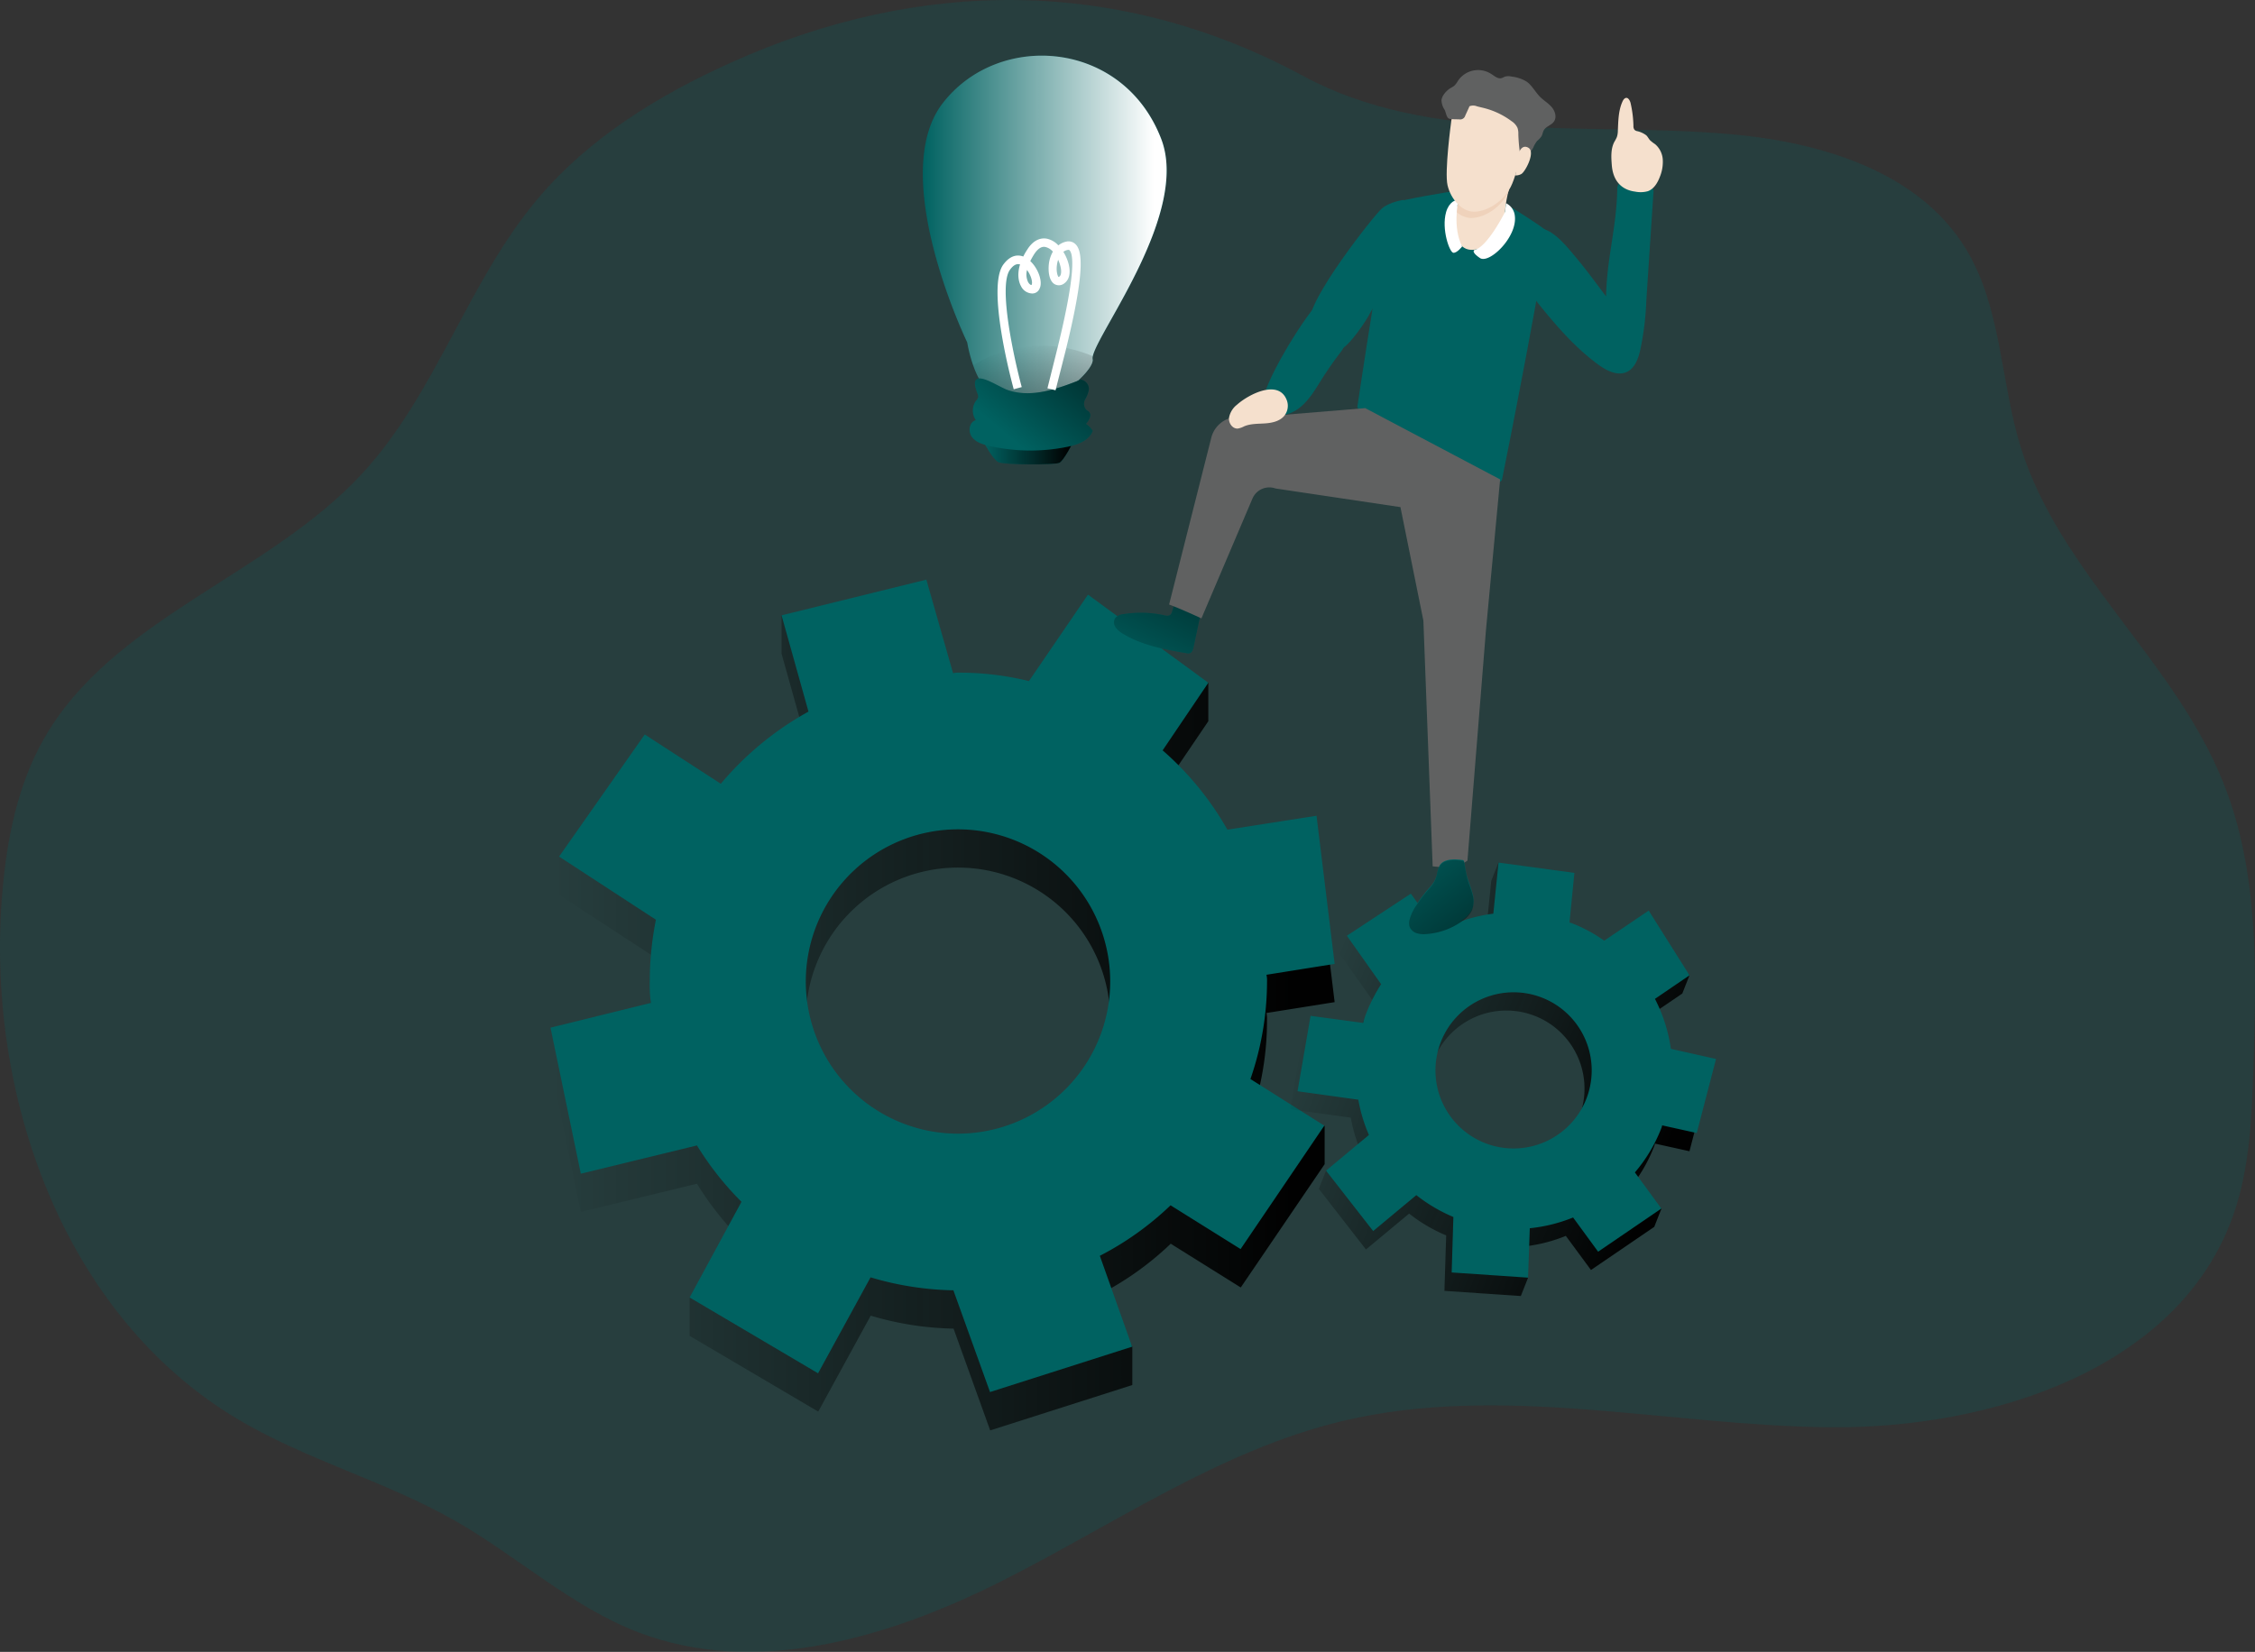 <svg id="Layer_1" data-name="Layer 1" xmlns="http://www.w3.org/2000/svg" xmlns:xlink="http://www.w3.org/1999/xlink" viewBox="0 0 669.65 490.68"><rect x="0" y="0" width="669.65" height="490.68" fill="#333333" stroke="none"/><defs><linearGradient id="linear-gradient" x1="161.7" y1="320.02" x2="394.56" y2="320.02" gradientUnits="userSpaceOnUse"><stop offset="0" stop-color="#010101" stop-opacity="0"/><stop offset="0.95" stop-color="#010101"/></linearGradient><linearGradient id="linear-gradient-2" x1="286.14" y1="184" x2="405.65" y2="184" gradientTransform="matrix(0.93, 0.37, -0.37, 0.93, 189.19, 40.85)" xlink:href="#linear-gradient"/><linearGradient id="linear-gradient-3" x1="300.1" y1="176.68" x2="324.77" y2="105.06" gradientTransform="translate(57.75 6.79) rotate(7.09)" xlink:href="#linear-gradient"/><linearGradient id="linear-gradient-4" x1="382.3" y1="212.78" x2="444.71" y2="271.17" gradientTransform="translate(57.75 6.79) rotate(7.09)" xlink:href="#linear-gradient"/><linearGradient id="linear-gradient-5" x1="290.33" y1="150.69" x2="317.05" y2="150.69" xlink:href="#linear-gradient"/><linearGradient id="linear-gradient-6" x1="272.27" y1="84.78" x2="344.67" y2="84.78" gradientUnits="userSpaceOnUse"><stop offset="0" stop-color="#fff" stop-opacity="0"/><stop offset="0.95" stop-color="#fff"/></linearGradient><linearGradient id="linear-gradient-7" x1="303.97" y1="118.59" x2="315.67" y2="173.66" xlink:href="#linear-gradient"/><linearGradient id="linear-gradient-8" x1="297.74" y1="145.96" x2="337.84" y2="97.94" xlink:href="#linear-gradient"/></defs><title>Creative process 1</title><path d="M215.18,34.83C193.79,44.48,173.25,57.11,158.1,75c-20.95,24.76-30.28,57.94-52.26,81.79-28.1,30.49-74.3,43-94.7,79.06C3.37,249.63.25,265.54-1.09,281.29-6.2,341.22,17,406.74,68.62,437.63c20.5,12.26,44.11,18.5,64.85,30.36,18.42,10.53,34.45,25.43,54.25,33.05,34.93,13.43,74.48,1.66,107.9-15.17S360.53,447,396.93,438.29c47-11.18,96,1.3,144.26,1.86s103.94-17.27,120.14-62.76c5.08-14.27,5.61-29.69,6.08-44.83.88-28.36,1.61-57.66-9-84C644,212.45,609.9,186.25,598.33,149.1c-6.1-19.61-5.66-41.57-16.38-59.09-14.1-23.07-43.37-31.7-70.31-34C468.86,52.32,423,59.16,385.2,38.75,330.86,9.4,271.69,9.32,215.18,34.83Z" transform="translate(1.78 -16.19)" fill="#006261" opacity="0.24" style="isolation:isolate"/><path d="M374.48,319.1a8,8,0,0,0-.17-2v0l20.25-3.23-5.38-44L362.71,274a90,90,0,0,0-19.2-23.52l-.05,0,13.59-20.06V219L321.31,204.2l-17.53,25.67a86.05,86.05,0,0,0-20.87-2.5,5.85,5.85,0,0,0-1.66.16l-7.94-27.8-43-.76v11.37l8,28.6a92.32,92.32,0,0,0-26.08,21.4L189.69,245.7l-25.44,24.91V282L193,300.76a94.34,94.34,0,0,0-1.83,18.34,38.84,38.84,0,0,0,.34,6.36l-29.81-4v11.37l9,43.36,34.49-8.38h0a91.06,91.06,0,0,0,13.22,16.74l-15.4,17.05V413L241.2,435.5,256.79,407h0a91.36,91.36,0,0,0,24.6,3.85h0l10.88,30.23,42.2-13.47V416.23l-9.59-15.6h0a89.54,89.54,0,0,0,21-15l20.8,13L391.59,362V350.63l-21.94-2.48A88.75,88.75,0,0,0,374.48,319.1Zm-91.57,45.2a45.2,45.2,0,1,1,45-45.2A45.22,45.22,0,0,1,282.91,364.3Z" transform="translate(1.78 -16.19)" fill="url(#linear-gradient)"/><path d="M374.48,307.74a8,8,0,0,0-.17-2v0l20.25-3.23-5.38-44-26.47,4.13a90.16,90.16,0,0,0-19.2-23.53l-.05,0L357.05,219l-35.74-26.17L303.78,218.5a86.55,86.55,0,0,0-20.87-2.5,5.52,5.52,0,0,0-1.66.17l-7.94-27.8-43,10.6,8,28.6A92.18,92.18,0,0,0,212.27,249l-22.58-14.64-25.44,36.27L193,289.39a94.36,94.36,0,0,0-1.83,18.35,38.84,38.84,0,0,0,.34,6.36l-29.81,7.36,9,43.37,34.49-8.39h0a90.72,90.72,0,0,0,13.22,16.74l-15.4,28.42,38.14,22.52,15.59-28.5h0a91.36,91.36,0,0,0,24.6,3.85h0l10.88,30.22,42.2-13.47-9.59-27h0a89.21,89.21,0,0,0,21-15l20.8,13,24.86-36.66-21.94-13.85A88.64,88.64,0,0,0,374.48,307.74Zm-91.57,45.2a45.2,45.2,0,1,1,45-45.2A45.23,45.23,0,0,1,282.91,352.94Z" transform="translate(1.78 -16.19)" fill="#006261"/><path d="M489.37,356.89a4.18,4.18,0,0,0,.29-1h0l10.27,2.27,5.73-22-13.41-3a46.19,46.19,0,0,0-4.72-14.85l0,0,10.27-7,2.14-5.43L485.67,292,472.46,301a44.58,44.58,0,0,0-9.49-5.13,2.86,2.86,0,0,0-.82-.23l1.45-14.77-20.38-8.48-2.15,5.43-1.55,15.17A47.37,47.37,0,0,0,423,298.23L415,287l-16.84,7.09L396,299.49l10.18,14.39a48.38,48.38,0,0,0-4.34,8.42,20.06,20.06,0,0,0-1,3.09l-13.47-7.53-2.14,5.42-3.87,22.41,18,2.5h0a46.78,46.78,0,0,0,3.16,10.49L392,363.92l-2.14,5.42,14,18,12.82-10.66h0a46.8,46.8,0,0,0,11,6.48h0l-.52,16.48,22.69,1.53,2.14-5.42-1.63-9.26h0a46,46,0,0,0,12.85-3.19l7.47,10.14,18.79-12.81,2.14-5.43-10-5.32A45.78,45.78,0,0,0,489.37,356.89Zm-52.24,4.29a23.2,23.2,0,1,1,30-13.07A23.2,23.2,0,0,1,437.13,361.18Z" transform="translate(1.78 -16.19)" fill="url(#linear-gradient-2)"/><path d="M491.51,351.47a4.14,4.14,0,0,0,.3-1h0l10.28,2.28,5.73-22-13.41-3a46.62,46.62,0,0,0-4.73-14.85v0l10.26-7-12.12-19.23-13.2,8.94a44.62,44.62,0,0,0-9.49-5.13,3.31,3.31,0,0,0-.83-.24l1.46-14.76-22.53-3.06-1.55,15.17a47.32,47.32,0,0,0-16.49,5.3l-8-11.25-19,12.51,10.17,14.39a49.31,49.31,0,0,0-4.33,8.41,20.53,20.53,0,0,0-1,3.1l-15.62-2.11-3.87,22.4,18.05,2.51h0a46.52,46.52,0,0,0,3.15,10.48L392,363.92l14,17.95,12.82-10.67h0a47,47,0,0,0,11,6.49h0l-.51,16.48L452,395.71l.51-14.68h0a46.46,46.46,0,0,0,12.86-3.19L472.8,388l18.78-12.81-7.86-10.74A45.46,45.46,0,0,0,491.51,351.47Zm-52.24,4.29a23.2,23.2,0,1,1,30-13.08A23.22,23.22,0,0,1,439.27,355.76Z" transform="translate(1.78 -16.19)" fill="#006261"/><path d="M344.2,199a32.79,32.79,0,0,0-12.25-.4,3.57,3.57,0,0,0-2.6,1.26,2.48,2.48,0,0,0,.13,2.62,6.22,6.22,0,0,0,2,1.83c5.66,3.54,12.43,4.76,19,5.9a2.2,2.2,0,0,0,1.11,0c.68-.25.93-1.07,1.08-1.79l2.06-9.72a1.56,1.56,0,0,0,0-.83,1.44,1.44,0,0,0-.44-.6c-1.32-1.23-4.79-3.24-6.63-2.08S347.1,199.65,344.2,199Z" transform="translate(1.78 -16.19)" fill="#006261"/><path d="M344.2,199a32.79,32.79,0,0,0-12.25-.4,3.57,3.57,0,0,0-2.6,1.26,2.48,2.48,0,0,0,.13,2.62,6.22,6.22,0,0,0,2,1.83c5.66,3.54,12.43,4.76,19,5.9a2.2,2.2,0,0,0,1.11,0c.68-.25.93-1.07,1.08-1.79l2.06-9.72a1.56,1.56,0,0,0,0-.83,1.44,1.44,0,0,0-.44-.6c-1.32-1.23-4.79-3.24-6.63-2.08S347.1,199.65,344.2,199Z" transform="translate(1.78 -16.19)" fill="url(#linear-gradient-3)"/><path d="M445.42,76.76s10.87,6.73,12.07,8.07S445,155.25,444.27,158.62s-20-3.13-27.85-5.84-15.13-15.66-15.13-15.66,8.81-59.48,10.57-60.52S429.7,73,429.7,73Z" transform="translate(1.78 -16.19)" fill="#006261"/><path d="M415,75.57s-4.11.56-6.44,2.57-22.35,27.42-21.28,33.52,7.37,8.85,9.51,8,7.34-8.37,8.35-10.59,14.77-19.71,14.77-19.71Z" transform="translate(1.78 -16.19)" fill="#006261"/><path d="M446.93,70s-2.11,7.28-1.7,10.15S440.66,90.72,435,90.4s-5.14-10-5.07-11.09,1.79-1.6,1.38-4.47S446.56,66.59,446.93,70Z" transform="translate(1.78 -16.19)" fill="#f5e0cd"/><path d="M431.3,74.84a4.41,4.41,0,0,1-1.12,3.77,7.11,7.11,0,0,0,4.55,2.32c3.41.19,8.67-2.36,11.22-7.34l.14-.27c.43-1.86.84-3.3.84-3.3C446.56,66.59,430.9,72,431.3,74.84Z" transform="translate(1.78 -16.19)" fill="#efd2bb"/><path d="M445.18,79.1S440,89.55,436.05,90.46c0,0-1.09.51,1.65,2.37s11.15-6.2,10.37-12.51a4.67,4.67,0,0,0-2.63-3.77Z" transform="translate(1.78 -16.19)" fill="#fff"/><path d="M431.24,76s-1.7,7.8,1.18,13.4c0,0-1.47,1.95-2.6,1.88s-3.59-7-2.17-12.06C428.48,76.24,430.72,75.13,431.24,76Z" transform="translate(1.78 -16.19)" fill="#fff"/><path d="M457.63,123" transform="translate(1.78 -16.19)" fill="none" stroke="#000" stroke-miterlimit="10" stroke-width="1.43"/><path d="M443.7,158.59l-4.2,44.71L434,271.82s-3,2.68-10.33,1.7l-2.76-73-6.81-33.69L377,161.29a5.45,5.45,0,0,0-6.85,3L355,199.88s-5.95-2.77-9.6-4.12l12.53-49.56a8.16,8.16,0,0,1,10.14-5.85l35.57-2.93Z" transform="translate(1.78 -16.19)" fill="#606161"/><path d="M429.14,52.53s-2,14.68-1.05,18.72,4.13,7.62,7.53,7.81,8.67-2.36,11.22-7.34,4.38-17.39,3.91-19.12-3.6-7.29-12.7-7C431.78,45.85,429.26,50.26,429.14,52.53Z" transform="translate(1.78 -16.19)" fill="#f5e0cd"/><path d="M434.47,48.07l-1.13,2.47a1.56,1.56,0,0,1-1.86,1.09c-.78,0-1.56,0-2.34-.08a1.47,1.47,0,0,1-.82-.23c-.59-.48-.75-1.82-1.09-2.5a5.37,5.37,0,0,1-.94-2.9,3.71,3.71,0,0,1,.65-1.61,6.77,6.77,0,0,1,2.11-2,7.13,7.13,0,0,0,1.05-.66,6.92,6.92,0,0,0,1.09-1.47,7.19,7.19,0,0,1,9.91-2c.94.61,1.94,1.5,3,1.22.39-.1.73-.34,1.11-.47a4,4,0,0,1,1.87,0,11.25,11.25,0,0,1,4.37,1.42c1.71,1.15,2.65,3.14,4.1,4.6,1.1,1.1,2.49,1.9,3.49,3.08s1.54,3,.64,4.28c-.77,1.08-2.34,1.41-3,2.56-.32.55-.37,1.22-.68,1.78a6.82,6.82,0,0,1-1.3,1.39,8,8,0,0,0-1.18,2.05,22.54,22.54,0,0,1-1.77,2.57c-.3.38-.69.8-1.17.74s-.85-.81-.94-1.42a49.11,49.11,0,0,1-.53-5.93,5.44,5.44,0,0,0-.24-1.85,4.73,4.73,0,0,0-1.75-2,23.21,23.21,0,0,0-7.85-3.82c-.81-.22-1.63-.39-2.45-.61a2.93,2.93,0,0,0-2.25,0" transform="translate(1.78 -16.19)" fill="#606161"/><path d="M449.08,62.18s.75-3.37,3-2.11-1,7.34-2.14,7.84a3.32,3.32,0,0,1-1.72.39" transform="translate(1.78 -16.19)" fill="#f5e0cd"/><path d="M373,135.92a3,3,0,0,0,.07,1.71,2.49,2.49,0,0,0,1.07,1.06c3.1,1.86,7.26.81,10.08-1.44s4.66-5.48,6.59-8.54c1.71-2.7,3.54-5.33,5.49-7.86.73-1,1.52-2.15,1.08-3.27a3.43,3.43,0,0,0-.87-1.14c-6.4-6.28-2.74-15.4-8.33-8.5C383.79,113.32,374.07,129.07,373,135.92Z" transform="translate(1.78 -16.19)" fill="#006261"/><path d="M365.57,136.4a6.33,6.33,0,0,0-2.38,3.9c-.15,1.55,1,3.28,2.59,3.19a5.94,5.94,0,0,0,1.92-.67c1.93-.81,4.09-.72,6.17-.86s4.33-.62,5.69-2.2a4.72,4.72,0,0,0,.82-4.61C378,128.6,368.91,133.39,365.57,136.4Z" transform="translate(1.78 -16.19)" fill="#f5e0cd"/><path d="M422.84,279.73a43.93,43.93,0,0,0-3.94,5.08,13,13,0,0,0-2.06,4.28,3.88,3.88,0,0,0,0,2.11,3.31,3.31,0,0,0,2.11,1.92,7.36,7.36,0,0,0,2.92.25,20.67,20.67,0,0,0,10.81-4,8.2,8.2,0,0,0,2.69-3,7.45,7.45,0,0,0,.14-4.74c-.39-1.56-1-3.05-1.49-4.6s-.67-3.23-1-4.84a.57.57,0,0,0-.6-.54c-2-.28-5.38-.47-6.64,1.57a9.17,9.17,0,0,0-.84,2.66A8.38,8.38,0,0,1,422.84,279.73Z" transform="translate(1.78 -16.19)" fill="#006261"/><path d="M422.82,280a44.89,44.89,0,0,0-3.95,5.08,13.23,13.23,0,0,0-2.06,4.28,4,4,0,0,0,0,2.11,3.33,3.33,0,0,0,2.11,1.92,7.36,7.36,0,0,0,2.92.25,20.67,20.67,0,0,0,10.81-4,8,8,0,0,0,2.69-3.05,7.32,7.32,0,0,0,.14-4.74c-.39-1.56-1.05-3-1.49-4.6s-.66-3.23-1-4.84a.73.73,0,0,0-.16-.37.74.74,0,0,0-.44-.16c-2.05-.29-5.38-.48-6.64,1.56a9.93,9.93,0,0,0-.84,2.66A8.45,8.45,0,0,1,422.82,280Z" transform="translate(1.78 -16.19)" fill="url(#linear-gradient-4)"/><path d="M465.5,91.8c4.2,5,5.7,7.23,9.66,12.43.25-11.55,3.08-20.23,3.33-31.78a2.19,2.19,0,0,1,.58-1.77,2.1,2.1,0,0,1,1.38-.28,33.58,33.58,0,0,1,7.33,1,2.06,2.06,0,0,1,1.21.63,2.14,2.14,0,0,1,.24,1.42q-1.07,16.06-2.12,32.12a83.52,83.52,0,0,1-1.92,15.13c-.6,2.34-1.59,4.85-3.76,5.92-2.81,1.38-6.12-.31-8.64-2.17-8.06-5.92-14.38-13.84-20.6-21.67a7.62,7.62,0,0,1-1.53-2.52,7.94,7.94,0,0,1,0-3.53c.48-3.14.32-12.16,4.54-12.61C458.93,83.78,463.48,89.38,465.5,91.8Z" transform="translate(1.78 -16.19)" fill="#006261"/><path d="M476.86,65.21c-.18-2.33-.33-4.81.76-6.88a12.62,12.62,0,0,0,.74-1.41,6,6,0,0,0,.3-1.9c.13-2.94.16-6,1.38-8.68.23-.51.61-1.07,1.17-1.08s1.06.82,1.22,1.5a33.24,33.24,0,0,1,.86,6.81,1.76,1.76,0,0,0,.3,1.16,1.53,1.53,0,0,0,.69.39,7,7,0,0,1,2.85,1.29c.43.43.69,1,1.1,1.45a11.32,11.32,0,0,0,1.5,1.16A6.55,6.55,0,0,1,492,63.59a11.65,11.65,0,0,1-.87,5.14c-.68,1.78-1.75,3.59-3.54,4.25a8.08,8.08,0,0,1-3.79.13C479.41,72.55,477.18,69.53,476.86,65.21Z" transform="translate(1.78 -16.19)" fill="#f5e0cd"/><path d="M290.33,147.5s2.71,5.23,4.45,6,16.59.83,18,.19,4.26-6.45,4.26-6.45Z" transform="translate(1.78 -16.19)" fill="#006261"/><path d="M290.33,147.5s2.71,5.23,4.45,6,16.59.83,18,.19,4.26-6.45,4.26-6.45Z" transform="translate(1.78 -16.19)" fill="url(#linear-gradient-5)"/><path d="M322.74,122a2.09,2.09,0,0,0-.05.91c.91,4.69-26.33,27.59-35.47,1.82a42.72,42.72,0,0,1-1.77-6.83s-23.91-49.43-7.32-71S331.75,28,343.06,57.47C351.45,79.27,324.4,114.41,322.74,122Z" transform="translate(1.78 -16.19)" fill="#006261"/><path d="M322.74,122a2.09,2.09,0,0,0-.05.91c.91,4.69-26.33,27.59-35.47,1.82a42.72,42.72,0,0,1-1.77-6.83s-23.91-49.43-7.32-71S331.75,28,343.06,57.47C351.45,79.27,324.4,114.41,322.74,122Z" transform="translate(1.78 -16.19)" fill="url(#linear-gradient-6)"/><path d="M322.69,122.88c.91,4.69-26.33,27.59-35.47,1.82A38.42,38.42,0,0,1,322.74,122,2.09,2.09,0,0,0,322.69,122.88Z" transform="translate(1.78 -16.19)" fill="url(#linear-gradient-7)"/><path d="M288.44,133a2.24,2.24,0,0,1,.24,1.18,2.46,2.46,0,0,1-.58,1A5,5,0,0,0,288,141c-1.94.5-2.37,3.32-1.2,4.94s3.24,2.27,5.19,2.71a55,55,0,0,0,23.42.21c3-.62,6.27-1.84,7.3-4.69a6.48,6.48,0,0,0-2-2.07c.89-1,1.8-2.49.95-3.5-.28-.34-.71-.53-1-.84a2.77,2.77,0,0,1-.15-3,8.63,8.63,0,0,0,1.08-2.95,2.88,2.88,0,0,0-2.39-2.86c-7.05,2.8-14.91,5.62-22,3C293.89,130.65,285.24,124.55,288.44,133Z" transform="translate(1.78 -16.19)" fill="#006261"/><path d="M288.44,133a2.24,2.24,0,0,1,.24,1.18,2.46,2.46,0,0,1-.58,1A5,5,0,0,0,288,141c-1.94.5-2.37,3.32-1.2,4.94s3.24,2.27,5.19,2.71a55,55,0,0,0,23.42.21c3-.62,6.27-1.84,7.3-4.69a6.48,6.48,0,0,0-2-2.07c.89-1,1.8-2.49.95-3.5-.28-.34-.71-.53-1-.84a2.77,2.77,0,0,1-.15-3,8.63,8.63,0,0,0,1.08-2.95,2.88,2.88,0,0,0-2.39-2.86c-7.05,2.8-14.91,5.62-22,3C293.89,130.65,285.24,124.55,288.44,133Z" transform="translate(1.78 -16.19)" fill="url(#linear-gradient-8)"/><path d="M311.68,132.12l-2.41-.59,3-12c5.59-22.7,4.63-27.94,3.56-29-.08-.08-.18-.18-.54-.1A3,3,0,0,0,314,91a12.76,12.76,0,0,1,1.57,3.65c.63,2.52.2,4.56-1.17,5.61a2.59,2.59,0,0,1-3,.34c-1.7-1-2-4-1.65-6.41a9.54,9.54,0,0,1,1.14-3.25,4.18,4.18,0,0,0-2.27-1.39c-1.14-.22-2.26.55-3.32,2.2a21.39,21.39,0,0,0-1.12,2c2.36,2.19,3.81,6.19,2.74,8.19a2.3,2.3,0,0,1-2.31,1.42,3.83,3.83,0,0,1-3.19-2.17c-.51-.93-1.31-3.1-.28-6.46-.78-.23-1.81-.06-3,1.6-3.57,4.89,1.32,26.81,3.5,34.84l-2.38.65c-.84-3.07-8-30.22-3.12-37,2.19-3,4.47-3,5.95-2.43a19.66,19.66,0,0,1,1.15-2c2-3.19,4.28-3.57,5.8-3.31a6.39,6.39,0,0,1,3.47,2,5.55,5.55,0,0,1,2.32-1.11,2.94,2.94,0,0,1,2.83.81c1.78,1.84,3.05,7.06-2.94,31.37Zm-8.47-35.73a5.24,5.24,0,0,0,.32,3.59c.36.65.8.88,1,.88h0C305,100.13,304.42,98,303.21,96.39Zm9.24-3a6.68,6.68,0,0,0-.31,1.21c-.36,2.11.14,3.64.46,3.88,0,0,.1-.05.26-.17.53-.4.63-1.59.27-3A10.14,10.14,0,0,0,312.45,93.34Z" transform="translate(1.78 -16.19)" fill="#fff"/></svg>